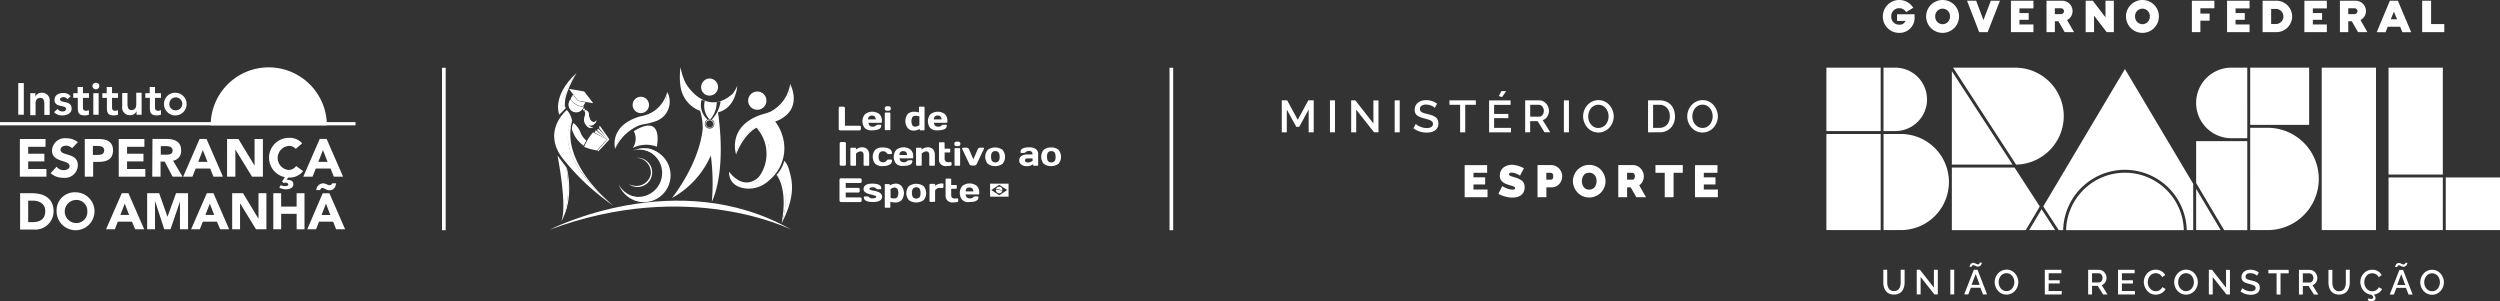 <?xml version="1.0" encoding="UTF-8"?>
<svg xmlns="http://www.w3.org/2000/svg" xmlns:xlink="http://www.w3.org/1999/xlink" width="336.249" height="40.497" viewBox="0 0 336.249 40.497">
  <rect x="0" y="0" width="336.249" height="40.497" fill="#333333" stroke="none"/>
  <defs>
    <clipPath id="clip-path">
      <rect id="Rectangle_2393" data-name="Rectangle 2393" width="336.249" height="40.497" fill="#fff"></rect>
    </clipPath>
  </defs>
  <g id="Group_5997" data-name="Group 5997" transform="translate(-49 -7.167)">
    <g id="Group_5344" data-name="Group 5344" transform="translate(49 7.167)" clip-path="url(#clip-path)">
      <path id="Path_2595" data-name="Path 2595" d="M962.288,136.5a2.247,2.247,0,0,1-.026.353,1.354,1.354,0,0,1-.092.32.959.959,0,0,1-.167.267.722.722,0,0,1-.259.179,1.006,1.006,0,0,1-.72,0,.728.728,0,0,1-.258-.176.939.939,0,0,1-.168-.265,1.35,1.35,0,0,1-.094-.323,2.181,2.181,0,0,1-.027-.357v-1.681h-.525V136.5a2.578,2.578,0,0,0,.047.5,1.79,1.79,0,0,0,.154.452,1.289,1.289,0,0,0,.269.368,1.185,1.185,0,0,0,.407.244,1.579,1.579,0,0,0,.553.091,1.541,1.541,0,0,0,.653-.13,1.121,1.121,0,0,0,.449-.361,1.643,1.643,0,0,0,.25-.525,2.381,2.381,0,0,0,.082-.642v-1.681h-.529Zm4.468.716-1.88-2.4h-.429v3.317h.522v-2.345l1.855,2.345h.458v-3.312h-.527Zm2.207.919h.522v-3.317h-.522Zm3.163-3.317-1.3,3.317h.557l.347-.9h1.28l.349.9h.552l-1.289-3.317Zm-.3,2.028.55-1.453.534,1.453Zm.02-2.469a.4.4,0,0,1,.027-.073.175.175,0,0,1,.071-.075.233.233,0,0,1,.123-.031.366.366,0,0,1,.174.05c.062.034.129.067.2.1a.547.547,0,0,0,.23.05.47.47,0,0,0,.214-.049.479.479,0,0,0,.154-.117.777.777,0,0,0,.1-.149.712.712,0,0,0,.055-.137.368.368,0,0,0,.015-.087h-.294a.2.2,0,0,1,0,.032.242.242,0,0,1-.019.056.251.251,0,0,1-.043.065.217.217,0,0,1-.075.053.263.263,0,0,1-.113.023.4.4,0,0,1-.189-.051c-.064-.034-.131-.068-.2-.1a.5.5,0,0,0-.221-.051.426.426,0,0,0-.2.047.435.435,0,0,0-.144.114.755.755,0,0,0-.091.146.69.69,0,0,0-.051.138.452.452,0,0,0-.013.094h.29a.205.205,0,0,1,.007-.045m5.821.949a1.515,1.515,0,0,0-.5-.384,1.46,1.46,0,0,0-.646-.146,1.488,1.488,0,0,0-.634.139,1.579,1.579,0,0,0-.509.37,1.743,1.743,0,0,0-.332.537,1.7,1.7,0,0,0-.122.635,1.758,1.758,0,0,0,.073.5,1.7,1.7,0,0,0,.213.46,1.773,1.773,0,0,0,.331.374,1.446,1.446,0,0,0,.441.254,1.522,1.522,0,0,0,.529.092,1.493,1.493,0,0,0,.634-.138,1.545,1.545,0,0,0,.506-.368,1.778,1.778,0,0,0,.33-.536,1.693,1.693,0,0,0,.006-1.249,1.878,1.878,0,0,0-.318-.541m-.173,1.591a1.346,1.346,0,0,1-.2.387.97.97,0,0,1-.778.382.95.95,0,0,1-.561-.173,1.1,1.1,0,0,1-.373-.447,1.385,1.385,0,0,1-.127-.588,1.362,1.362,0,0,1,.073-.44,1.334,1.334,0,0,1,.205-.386.981.981,0,0,1,.336-.275.97.97,0,0,1,.446-.1.958.958,0,0,1,.433.1.975.975,0,0,1,.333.267,1.315,1.315,0,0,1,.21.385,1.36,1.36,0,0,1,.077.453,1.375,1.375,0,0,1-.072.44m4.689-.258h1.48v-.436h-1.48v-.942h1.711v-.463h-2.233v3.317h2.274v-.463H982.18Zm7.6-.152a1.09,1.09,0,0,0,.178-.61,1.049,1.049,0,0,0-.078-.392,1.22,1.22,0,0,0-.21-.347,1,1,0,0,0-.327-.246.941.941,0,0,0-.412-.093h-1.444v3.317h.522v-1.154h.771l.721,1.154h.589l-.78-1.261a.867.867,0,0,0,.47-.366m-.853.01h-.917v-1.236h.887a.481.481,0,0,1,.37.181.636.636,0,0,1,.16.435.693.693,0,0,1-.141.439.436.436,0,0,1-.358.181m3.1.141h1.481v-.436h-1.481v-.942h1.711v-.463h-2.233v3.317h2.274v-.463h-1.752Zm5.2.8a.961.961,0,0,1-.315.18,1.066,1.066,0,0,1-.334.054.953.953,0,0,1-.55-.17,1.133,1.133,0,0,1-.384-.448,1.349,1.349,0,0,1-.136-.6,1.461,1.461,0,0,1,.042-.347,1.27,1.27,0,0,1,.131-.326,1.167,1.167,0,0,1,.212-.271.925.925,0,0,1,.3-.186,1,1,0,0,1,.374-.07,1.075,1.075,0,0,1,.483.113.759.759,0,0,1,.219.164.914.914,0,0,1,.167.25l.411-.276a1.276,1.276,0,0,0-.5-.526,1.461,1.461,0,0,0-.766-.2,1.608,1.608,0,0,0-.554.095,1.442,1.442,0,0,0-.45.256,1.729,1.729,0,0,0-.327.373,1.64,1.64,0,0,0-.206.449,1.731,1.731,0,0,0-.069.48,1.708,1.708,0,0,0,.119.622,1.907,1.907,0,0,0,.323.549,1.543,1.543,0,0,0,.5.39,1.419,1.419,0,0,0,.638.148,1.7,1.7,0,0,0,.532-.087,1.509,1.509,0,0,0,.486-.267,1.06,1.06,0,0,0,.32-.417l-.436-.246a.847.847,0,0,1-.234.311m4.581-2.131a1.516,1.516,0,0,0-.5-.384,1.46,1.46,0,0,0-.646-.146,1.489,1.489,0,0,0-.634.139,1.582,1.582,0,0,0-.509.37,1.745,1.745,0,0,0-.332.537,1.7,1.7,0,0,0-.122.635,1.768,1.768,0,0,0,.073.5,1.7,1.7,0,0,0,.213.46,1.778,1.778,0,0,0,.331.374,1.446,1.446,0,0,0,.441.254,1.523,1.523,0,0,0,.529.092,1.493,1.493,0,0,0,.634-.138,1.548,1.548,0,0,0,.507-.368,1.783,1.783,0,0,0,.329-.536,1.695,1.695,0,0,0,.006-1.249,1.881,1.881,0,0,0-.318-.541m-.173,1.591a1.347,1.347,0,0,1-.2.387.97.97,0,0,1-.778.382.949.949,0,0,1-.561-.173,1.1,1.1,0,0,1-.373-.447,1.39,1.39,0,0,1-.127-.588,1.357,1.357,0,0,1,.073-.44,1.331,1.331,0,0,1,.205-.386.981.981,0,0,1,.337-.275.97.97,0,0,1,.446-.1.959.959,0,0,1,.433.1.975.975,0,0,1,.333.267,1.317,1.317,0,0,1,.21.385,1.361,1.361,0,0,1,.077.453,1.375,1.375,0,0,1-.072.44m4.394.3-1.88-2.4h-.429v3.317h.523v-2.345l1.854,2.345h.458v-3.312h-.527Zm4.349-.553a.862.862,0,0,0-.23-.175,1.789,1.789,0,0,0-.3-.13q-.155-.051-.374-.1l-.221-.056q-.085-.022-.182-.052a1.144,1.144,0,0,1-.153-.058.913.913,0,0,1-.113-.066.313.313,0,0,1-.086-.081.426.426,0,0,1,.1-.559.808.808,0,0,1,.485-.12,1.349,1.349,0,0,1,.531.11,1.049,1.049,0,0,1,.365.228l.237-.429a1.848,1.848,0,0,0-1.12-.374,1.647,1.647,0,0,0-.477.066,1.161,1.161,0,0,0-.38.192.869.869,0,0,0-.254.318.989.989,0,0,0-.093.432.845.845,0,0,0,.06.332.6.6,0,0,0,.191.243,1.283,1.283,0,0,0,.3.173,3.435,3.435,0,0,0,.434.139l.268.071q.1.027.219.069a1.032,1.032,0,0,1,.185.08.885.885,0,0,1,.127.092.3.3,0,0,1,.087.12.419.419,0,0,1,.025.148.354.354,0,0,1-.168.315.875.875,0,0,1-.478.109,1.694,1.694,0,0,1-.669-.138,1.443,1.443,0,0,1-.469-.286l-.239.449a2.117,2.117,0,0,0,.636.332,2.35,2.35,0,0,0,.733.115,2.092,2.092,0,0,0,.383-.033,1.333,1.333,0,0,0,.333-.107.962.962,0,0,0,.265-.184.784.784,0,0,0,.172-.269.977.977,0,0,0,.063-.358.916.916,0,0,0-.051-.317.733.733,0,0,0-.138-.236m1.343-1.381h1.106v2.854h.529v-2.854h1.1v-.463h-2.737Zm6.407,1.226a1.091,1.091,0,0,0,.178-.61,1.048,1.048,0,0,0-.078-.392,1.22,1.22,0,0,0-.21-.347,1,1,0,0,0-.327-.246.942.942,0,0,0-.412-.093h-1.444v3.317h.522v-1.154h.771l.721,1.154h.589l-.781-1.261a.865.865,0,0,0,.47-.366m-.853.01h-.917v-1.236h.888a.481.481,0,0,1,.37.181.635.635,0,0,1,.16.435.692.692,0,0,1-.141.439.436.436,0,0,1-.358.181m4.865-.018a2.255,2.255,0,0,1-.026.353,1.358,1.358,0,0,1-.093.32.954.954,0,0,1-.167.267.717.717,0,0,1-.259.179,1,1,0,0,1-.72,0,.728.728,0,0,1-.258-.176.941.941,0,0,1-.168-.265,1.356,1.356,0,0,1-.095-.323,2.223,2.223,0,0,1-.027-.357v-1.681h-.525V136.5a2.587,2.587,0,0,0,.047.5,1.788,1.788,0,0,0,.154.452,1.288,1.288,0,0,0,.269.368,1.184,1.184,0,0,0,.407.244,1.58,1.58,0,0,0,.553.091,1.542,1.542,0,0,0,.653-.13,1.122,1.122,0,0,0,.45-.361,1.631,1.631,0,0,0,.249-.525,2.359,2.359,0,0,0,.082-.642v-1.681h-.529Zm4.2.957a.964.964,0,0,1-.315.18,1.066,1.066,0,0,1-.334.054.953.953,0,0,1-.55-.17,1.135,1.135,0,0,1-.384-.448,1.351,1.351,0,0,1-.136-.6,1.448,1.448,0,0,1,.042-.347,1.27,1.27,0,0,1,.131-.326,1.166,1.166,0,0,1,.212-.271.929.929,0,0,1,.3-.186,1,1,0,0,1,.374-.07,1.1,1.1,0,0,1,.245.027,1.086,1.086,0,0,1,.238.085.764.764,0,0,1,.219.164.922.922,0,0,1,.167.25l.411-.276a1.278,1.278,0,0,0-.5-.526,1.459,1.459,0,0,0-.765-.2,1.61,1.61,0,0,0-.554.095,1.444,1.444,0,0,0-.449.256,1.744,1.744,0,0,0-.328.373,1.67,1.67,0,0,0-.207.449,1.739,1.739,0,0,0-.068.48,1.71,1.71,0,0,0,.109.6,1.888,1.888,0,0,0,.3.532,1.606,1.606,0,0,0,.466.394,1.421,1.421,0,0,0,.595.183q.251.164.251.347a.191.191,0,0,1-.075.163.335.335,0,0,1-.206.056.693.693,0,0,1-.331-.1l-.13.276a1.189,1.189,0,0,0,.55.135.55.55,0,0,0,.376-.119.4.4,0,0,0,.135-.319.582.582,0,0,0-.24-.449,1.694,1.694,0,0,0,.682-.252,1.1,1.1,0,0,0,.441-.505l-.436-.246a.849.849,0,0,1-.234.311m3-2.638-1.3,3.317h.557l.347-.9h1.28l.349.9h.552l-1.289-3.317Zm-.3,2.028.55-1.453.534,1.453Zm.02-2.469a.421.421,0,0,1,.027-.073.175.175,0,0,1,.071-.075.234.234,0,0,1,.123-.031.367.367,0,0,1,.175.05q.092.05.2.1a.547.547,0,0,0,.23.05.47.47,0,0,0,.214-.049.481.481,0,0,0,.154-.117.778.778,0,0,0,.1-.149.72.72,0,0,0,.055-.137.37.37,0,0,0,.015-.087h-.294a.163.163,0,0,1,0,.032.223.223,0,0,1-.019.056.246.246,0,0,1-.042.065.22.22,0,0,1-.075.053.264.264,0,0,1-.113.023.4.4,0,0,1-.189-.051c-.064-.034-.131-.068-.2-.1a.5.5,0,0,0-.221-.051.425.425,0,0,0-.2.047.435.435,0,0,0-.144.114.767.767,0,0,0-.091.146.7.7,0,0,0-.051.138.45.45,0,0,0-.014.094h.29a.207.207,0,0,1,.007-.045m6.139,1.49a1.87,1.87,0,0,0-.318-.541,1.512,1.512,0,0,0-.5-.384,1.46,1.46,0,0,0-.645-.146,1.487,1.487,0,0,0-.635.139,1.578,1.578,0,0,0-.508.37,1.746,1.746,0,0,0-.332.537,1.7,1.7,0,0,0-.122.635,1.755,1.755,0,0,0,.073.5,1.692,1.692,0,0,0,.213.46,1.77,1.77,0,0,0,.331.374,1.452,1.452,0,0,0,.442.254,1.525,1.525,0,0,0,.529.092,1.493,1.493,0,0,0,.634-.138,1.545,1.545,0,0,0,.506-.368,1.791,1.791,0,0,0,.33-.536,1.7,1.7,0,0,0,.005-1.249m-.492,1.05a1.338,1.338,0,0,1-.2.387.968.968,0,0,1-.333.277,1,1,0,0,1-1.006-.069,1.1,1.1,0,0,1-.373-.447,1.382,1.382,0,0,1-.127-.588,1.36,1.36,0,0,1,.073-.44,1.326,1.326,0,0,1,.205-.386.986.986,0,0,1,.782-.379.956.956,0,0,1,.432.1.972.972,0,0,1,.333.267,1.306,1.306,0,0,1,.21.385,1.367,1.367,0,0,1,.076.453,1.382,1.382,0,0,1-.072.44" transform="translate(-706.646 -98.536)" fill="#fff"></path>
      <path id="Path_2596" data-name="Path 2596" d="M961.612,2.82h1.137a.826.826,0,0,1-.832.5,1.044,1.044,0,0,1-1.081-1.093A1.058,1.058,0,0,1,961.9,1.1a1.03,1.03,0,0,1,.925.528l.969-.578A2.211,2.211,0,0,0,959.7,2.217a2.189,2.189,0,0,0,2.218,2.205,2.025,2.025,0,0,0,2.05-2.174V1.919h-2.354ZM967.748,0a2.211,2.211,0,1,0,2.2,2.211A2.2,2.2,0,0,0,967.748,0m0,3.255a1,1,0,0,1-1-1.043.992.992,0,1,1,1.981,0,1,1,0,0,1-.981,1.043m5.484-.553L972.251.1h-1.224l1.633,4.224H973.8L975.45.1h-1.224Zm3.7,1.621h3.025V3.292h-1.882V2.665h1.242V1.758h-1.242V1.13h1.882V.1h-3.025Zm8.285-2.851A1.39,1.39,0,0,0,983.759.1h-2.043V4.323h1.124V2.864h.478l.839,1.46h1.261L984.48,2.7a1.362,1.362,0,0,0,.739-1.224m-1.584.429h-.8V1.112h.8a.4.4,0,0,1,.435.4.405.405,0,0,1-.435.391m6.012.429L987.939.1h-.956V4.323h1.124V2.1l1.7,2.224h.963V.1h-1.124ZM994.628,0a2.211,2.211,0,1,0,2.2,2.211A2.2,2.2,0,0,0,994.628,0m0,3.255a1,1,0,0,1-1-1.043.992.992,0,1,1,1.981,0,1,1,0,0,1-.981,1.043m6.639,1.068h1.143V2.783h1.242V1.826h-1.242V1.112h1.882V.1h-3.025Zm4.732,0h3.025V3.292h-1.882V2.665h1.242V1.758h-1.242V1.13h1.882V.1H1006ZM1012.5.1h-1.721V4.323h1.721a2.134,2.134,0,0,0,2.255-2.112A2.134,2.134,0,0,0,1012.5.1m-.056,3.124h-.516V1.2h.516a1.019,1.019,0,1,1,0,2.025m3.95,1.1h3.025V3.292h-1.882V2.665h1.242V1.758h-1.242V1.13h1.882V.1H1016.4Zm8.285-2.851A1.39,1.39,0,0,0,1023.222.1h-2.044V4.323h1.124V2.864h.479l.839,1.46h1.261l-.938-1.628a1.362,1.362,0,0,0,.739-1.224M1023.1,1.9h-.8V1.112h.8a.4.4,0,0,1,.435.4.405.405,0,0,1-.435.391m4.795-1.8-1.764,4.224h1.186l.292-.727h1.671l.3.727h1.18L1028.973.1Zm.124,2.491.422-1.037.422,1.037Zm5.422.646V.1h-1.2V4.323h2.975V3.236Z" transform="translate(-706.46 0)" fill="#fff"></path>
      <path id="Path_2597" data-name="Path 2597" d="M980.657,50l3.765,6.33h3.112V44.363h-6.876Zm9.615-7.431h-2.344V56.327h2.344a6.88,6.88,0,0,0,0-13.761m-4.871,1.4h2.132V34.477H985.4a4.746,4.746,0,0,0,0,9.492m-37.6-9.023V47.517h8.168Zm58.735,13.91h7.3V34.477h-7.3ZM995.855,34.477h-7.927v7.694h7.927Zm18.373,21.85h7.3V49.25h-7.3Zm-7.692,0h7.3V49.25h-7.3Zm-8.989,0h7.3V34.477h-7.3Zm-16.89,0h3.305l-3.305-5.558Zm-36.2-17.585a4.27,4.27,0,0,0-4.265-4.265h-1.584v8.53H940.2a4.27,4.27,0,0,0,4.265-4.265m-13.54,4.265h7.3v-8.53h-7.3Zm0,13.319h7.3V43.4h-7.3ZM940.944,43.4h-2.331V56.327h2.331a6.462,6.462,0,1,0,0-12.925m18.926,10.113L958.2,56.327h3.5Zm.226-.379,2.074,3.191h.6a8.312,8.312,0,0,1,16.619,0h.873V50.105L971.08,34.666ZM962.852,41a6.528,6.528,0,0,0-6.52-6.52h-8.365l8.472,13.039A6.544,6.544,0,0,0,962.852,41m8.227,7.609a7.927,7.927,0,0,0-7.915,7.72H979a7.927,7.927,0,0,0-7.915-7.72m-14.855-.695H947.8v8.415h9.937l1.891-3.18Z" transform="translate(-685.276 -25.379)" fill="#fff"></path>
      <path id="Path_2598" data-name="Path 2598" d="M656.969,55.455V52.394L655.7,54.716h-.4l-1.271-2.323v3.061h-.677v-4.3h.727l1.421,2.627,1.421-2.627h.727v4.3Z" transform="translate(-480.954 -37.659)" fill="#fff"></path>
      <rect id="Rectangle_2386" data-name="Rectangle 2386" width="0.677" height="4.297" transform="translate(178.877 13.499)" fill="#fff"></rect>
      <path id="Path_2599" data-name="Path 2599" d="M689.391,52.417v3.038h-.677v-4.3h.555l2.435,3.106v-3.1h.683v4.291h-.594Z" transform="translate(-506.981 -37.659)" fill="#fff"></path>
      <rect id="Rectangle_2387" data-name="Rectangle 2387" width="0.677" height="4.297" transform="translate(187.583 13.499)" fill="#fff"></rect>
      <path id="Path_2600" data-name="Path 2600" d="M723.333,52.087a1.361,1.361,0,0,0-.473-.3,1.744,1.744,0,0,0-.688-.142,1.05,1.05,0,0,0-.628.155.515.515,0,0,0-.208.439.5.5,0,0,0,.084.285.407.407,0,0,0,.111.105,1.172,1.172,0,0,0,.146.085,1.5,1.5,0,0,0,.2.075q.125.04.235.068l.287.072q.284.068.485.134a2.349,2.349,0,0,1,.387.169,1.113,1.113,0,0,1,.3.227.947.947,0,0,1,.179.306,1.177,1.177,0,0,1,.066.411,1.267,1.267,0,0,1-.081.464,1.007,1.007,0,0,1-.223.349,1.225,1.225,0,0,1-.343.238,1.723,1.723,0,0,1-.431.139,2.721,2.721,0,0,1-.5.043,3.042,3.042,0,0,1-.949-.149,2.741,2.741,0,0,1-.825-.43l.31-.582a1.877,1.877,0,0,0,.607.371,2.2,2.2,0,0,0,.867.179,1.133,1.133,0,0,0,.619-.142.458.458,0,0,0,.217-.408.538.538,0,0,0-.033-.192.385.385,0,0,0-.112-.155,1.146,1.146,0,0,0-.164-.12,1.335,1.335,0,0,0-.239-.1q-.155-.053-.284-.089l-.347-.092a4.394,4.394,0,0,1-.561-.18,1.653,1.653,0,0,1-.392-.225.788.788,0,0,1-.247-.315,1.1,1.1,0,0,1-.077-.43,1.278,1.278,0,0,1,.12-.56,1.132,1.132,0,0,1,.33-.412,1.508,1.508,0,0,1,.494-.248,2.123,2.123,0,0,1,.618-.086,2.394,2.394,0,0,1,1.451.485Z" transform="translate(-530.353 -37.577)" fill="#fff"></path>
      <path id="Path_2601" data-name="Path 2601" d="M742.359,51.758h-1.427v3.7h-.686v-3.7h-1.433v-.6h3.546Z" transform="translate(-543.86 -37.659)" fill="#fff"></path>
      <path id="Path_2602" data-name="Path 2602" d="M761.957,51.394v.6h-2.946V47.7H761.9v.6h-2.216v1.22h1.918v.564h-1.918v1.312Zm-1.2-4.14-.438-.133.346-.665h.636Z" transform="translate(-558.728 -34.198)" fill="#fff"></path>
      <path id="Path_2603" data-name="Path 2603" d="M777.394,55.456v-4.3h1.871a1.219,1.219,0,0,1,.533.121,1.3,1.3,0,0,1,.424.319,1.58,1.58,0,0,1,.272.449,1.358,1.358,0,0,1,.1.508,1.416,1.416,0,0,1-.23.791,1.122,1.122,0,0,1-.609.474l1.01,1.634H780l-.934-1.5h-1v1.5Zm.677-2.1h1.188a.565.565,0,0,0,.464-.235.9.9,0,0,0,.183-.569.823.823,0,0,0-.207-.563.623.623,0,0,0-.479-.235h-1.149Z" transform="translate(-572.26 -37.66)" fill="#fff"></path>
      <rect id="Rectangle_2388" data-name="Rectangle 2388" width="0.677" height="4.297" transform="translate(210.342 13.499)" fill="#fff"></rect>
      <path id="Path_2604" data-name="Path 2604" d="M806.926,53.225a2.2,2.2,0,0,1,.159-.823,2.266,2.266,0,0,1,.43-.7,2.053,2.053,0,0,1,.659-.479,1.926,1.926,0,0,1,.822-.18,1.89,1.89,0,0,1,.836.189,1.964,1.964,0,0,1,.652.5,2.423,2.423,0,0,1,.412.7,2.2,2.2,0,0,1-.007,1.618,2.3,2.3,0,0,1-.427.694,2,2,0,0,1-.656.477,1.933,1.933,0,0,1-.821.179,1.962,1.962,0,0,1-.685-.12,1.868,1.868,0,0,1-.572-.329,2.283,2.283,0,0,1-.428-.485,2.2,2.2,0,0,1-.276-.6,2.291,2.291,0,0,1-.095-.649m2.063,1.566a1.238,1.238,0,0,0,.576-.136A1.252,1.252,0,0,0,810,54.3a1.734,1.734,0,0,0,.261-.5,1.79,1.79,0,0,0-.006-1.157,1.7,1.7,0,0,0-.272-.5,1.258,1.258,0,0,0-.431-.346,1.24,1.24,0,0,0-.56-.129,1.277,1.277,0,0,0-1.014.491,1.7,1.7,0,0,0-.266.5,1.756,1.756,0,0,0-.094.57,1.794,1.794,0,0,0,.164.762,1.429,1.429,0,0,0,.483.579,1.23,1.23,0,0,0,.727.225" transform="translate(-594 -37.577)" fill="#fff"></path>
      <path id="Path_2605" data-name="Path 2605" d="M840.032,55.455v-4.3h1.525a2.362,2.362,0,0,1,.909.167,1.748,1.748,0,0,1,.66.461,2.042,2.042,0,0,1,.392.68,2.52,2.52,0,0,1,.134.835,2.152,2.152,0,0,1-.572,1.565,2.025,2.025,0,0,1-1.523.589Zm1.525-3.7h-.848v3.1h.848a1.384,1.384,0,0,0,.764-.206,1.271,1.271,0,0,0,.48-.554,1.891,1.891,0,0,0,.159-.795,1.632,1.632,0,0,0-.374-1.116,1.3,1.3,0,0,0-1.03-.427" transform="translate(-618.37 -37.659)" fill="#fff"></path>
      <path id="Path_2606" data-name="Path 2606" d="M860.006,53.225a2.207,2.207,0,0,1,.158-.823,2.265,2.265,0,0,1,.43-.7,2.051,2.051,0,0,1,.659-.479,1.922,1.922,0,0,1,.821-.18,1.891,1.891,0,0,1,.836.189,1.963,1.963,0,0,1,.651.5,2.413,2.413,0,0,1,.412.7,2.2,2.2,0,0,1-.007,1.618,2.3,2.3,0,0,1-.427.694,2,2,0,0,1-.656.477,1.934,1.934,0,0,1-.821.179,1.964,1.964,0,0,1-.686-.12,1.87,1.87,0,0,1-.572-.329,2.291,2.291,0,0,1-.429-.485,2.2,2.2,0,0,1-.276-.6,2.282,2.282,0,0,1-.094-.649m2.062,1.566a1.238,1.238,0,0,0,.576-.136,1.252,1.252,0,0,0,.431-.359,1.738,1.738,0,0,0,.261-.5,1.795,1.795,0,0,0-.006-1.157,1.7,1.7,0,0,0-.272-.5,1.259,1.259,0,0,0-.431-.346,1.24,1.24,0,0,0-.56-.129,1.277,1.277,0,0,0-1.013.491,1.725,1.725,0,0,0-.266.5,1.756,1.756,0,0,0-.094.57,1.8,1.8,0,0,0,.164.762,1.433,1.433,0,0,0,.483.579,1.23,1.23,0,0,0,.727.225" transform="translate(-633.073 -37.577)" fill="#fff"></path>
      <path id="Path_2607" data-name="Path 2607" d="M749.636,87.436V88.47h-3.077V84.152h3.023v1.034h-1.838v.609h1.571v.959h-1.571v.683Z" transform="translate(-549.562 -61.946)" fill="#fff"></path>
      <path id="Path_2608" data-name="Path 2608" d="M766.7,85.463l-.072-.042q-.044-.027-.181-.095t-.267-.12a2.408,2.408,0,0,0-.3-.1,1.349,1.349,0,0,0-.32-.043q-.347,0-.347.214a.218.218,0,0,0,.016.086.183.183,0,0,0,.058.071.725.725,0,0,0,.082.056.747.747,0,0,0,.123.054q.083.03.142.048l.181.055.2.061q.261.081.444.158a2.313,2.313,0,0,1,.355.189,1.106,1.106,0,0,1,.276.245,1.037,1.037,0,0,1,.165.322,1.384,1.384,0,0,1,.061.426,1.454,1.454,0,0,1-.1.54,1.117,1.117,0,0,1-.251.394,1.329,1.329,0,0,1-.373.254,1.83,1.83,0,0,1-.444.142,2.664,2.664,0,0,1-.48.042,3.744,3.744,0,0,1-.977-.138,3.656,3.656,0,0,1-.9-.367l.511-1.04c.02.014.047.031.082.052s.106.059.214.113.214.1.319.144a2.828,2.828,0,0,0,.373.114,1.713,1.713,0,0,0,.4.052q.345,0,.345-.19a.2.2,0,0,0-.045-.126.394.394,0,0,0-.148-.1,1.979,1.979,0,0,0-.2-.077c-.064-.021-.155-.049-.273-.083s-.215-.065-.293-.091a2.029,2.029,0,0,1-.839-.47,1.042,1.042,0,0,1-.257-.741,1.466,1.466,0,0,1,.132-.63,1.262,1.262,0,0,1,.356-.46,1.644,1.644,0,0,1,.513-.273,1.94,1.94,0,0,1,.612-.1,3.711,3.711,0,0,1,1.619.466Z" transform="translate(-562.251 -61.847)" fill="#fff"></path>
      <path id="Path_2609" data-name="Path 2609" d="M783.7,88.471V84.152h1.862a1.341,1.341,0,0,1,.582.131,1.427,1.427,0,0,1,.464.341,1.675,1.675,0,0,1,.3.48,1.432,1.432,0,0,1,.11.545,1.539,1.539,0,0,1-.1.558,1.57,1.57,0,0,1-.287.478,1.383,1.383,0,0,1-1.032.46h-.707v1.325Zm1.185-2.361h.627a.263.263,0,0,0,.212-.11.563.563,0,0,0,.088-.35.518.518,0,0,0-.1-.353.3.3,0,0,0-.23-.11h-.6Z" transform="translate(-576.904 -61.947)" fill="#fff"></path>
      <path id="Path_2610" data-name="Path 2610" d="M801.74,86.239a2.105,2.105,0,0,1,.166-.821,2.258,2.258,0,0,1,.454-.7,2.145,2.145,0,0,1,.7-.48,2.2,2.2,0,0,1,.884-.18,2.13,2.13,0,0,1,.891.189,2.056,2.056,0,0,1,.693.5,2.384,2.384,0,0,1,.437.705,2.144,2.144,0,0,1,.159.808,2.1,2.1,0,0,1-.165.817,2.276,2.276,0,0,1-.451.7,2.132,2.132,0,0,1-.7.483,2.19,2.19,0,0,1-.885.181,2.134,2.134,0,0,1-.889-.187,2.068,2.068,0,0,1-.694-.5,2.357,2.357,0,0,1-.44-.706,2.148,2.148,0,0,1-.16-.812m2.195,1.149a.951.951,0,0,0,.441-.1.829.829,0,0,0,.31-.266,1.273,1.273,0,0,0,.175-.365,1.464,1.464,0,0,0,.059-.419,1.407,1.407,0,0,0-.106-.553.947.947,0,0,0-.336-.411.933.933,0,0,0-.551-.162.955.955,0,0,0-.439.1.836.836,0,0,0-.309.261,1.238,1.238,0,0,0-.175.362,1.439,1.439,0,0,0-.059.416,1.456,1.456,0,0,0,.061.423,1.193,1.193,0,0,0,.18.362.838.838,0,0,0,.312.257.977.977,0,0,0,.437.1" transform="translate(-590.182 -61.88)" fill="#fff"></path>
      <path id="Path_2611" data-name="Path 2611" d="M824.853,88.471V84.152h1.984a1.342,1.342,0,0,1,.582.131,1.427,1.427,0,0,1,.463.341,1.662,1.662,0,0,1,.3.48,1.43,1.43,0,0,1,.11.545,1.534,1.534,0,0,1-.165.7,1.422,1.422,0,0,1-.456.532l.912,1.589h-1.3l-.76-1.325h-.481v1.325Zm1.185-2.361h.748a.259.259,0,0,0,.208-.126.553.553,0,0,0,.092-.334.515.515,0,0,0-.1-.336.293.293,0,0,0-.226-.127h-.719Z" transform="translate(-607.196 -61.947)" fill="#fff"></path>
      <path id="Path_2612" data-name="Path 2612" d="M847.487,85.186h-1.239V88.47H845.06V85.186h-1.247V84.152h3.674Z" transform="translate(-621.153 -61.947)" fill="#fff"></path>
      <path id="Path_2613" data-name="Path 2613" d="M867.032,87.436V88.47h-3.077V84.152h3.023v1.034H865.14v.609h1.571v.959H865.14v.683Z" transform="translate(-635.98 -61.946)" fill="#fff"></path>
      <rect id="Rectangle_2389" data-name="Rectangle 2389" width="0.493" height="21.85" transform="translate(157.3 9.114)" fill="#fff"></rect>
      <rect id="Rectangle_2390" data-name="Rectangle 2390" width="0.493" height="21.85" transform="translate(59.452 9.114)" fill="#fff"></rect>
      <path id="Path_2614" data-name="Path 2614" d="M427.505,57.353v-2.77a.371.371,0,0,1,.052-.157c.052-.052.078-.052.157-.052h.418a.371.371,0,0,1,.157.052.191.191,0,0,1,.053.157v2.352h1.934a.371.371,0,0,1,.157.052c.052.052.052.078.052.157v.209a.371.371,0,0,1-.052.157c-.052.052-.078.052-.157.052h-2.561a.371.371,0,0,1-.157-.052c-.052-.026-.052-.1-.052-.157" transform="translate(-314.698 -40.026)" fill="#fff"></path>
      <path id="Path_2615" data-name="Path 2615" d="M439.929,59.171a1.473,1.473,0,0,1,0-1.882,1.595,1.595,0,0,1,1.934-.026,1.165,1.165,0,0,1,.34.915v.131c0,.052,0,.078-.026.1s-.052.026-.1.026H440.4a.685.685,0,0,0,.157.392.615.615,0,0,0,.418.131.568.568,0,0,0,.418-.131.362.362,0,0,1,.261-.131h.34c.052,0,.078,0,.1.026s.026.052.026.1c0,.418-.418.627-1.228.627a1.233,1.233,0,0,1-.967-.288m.418-1.176h1.045c-.026-.34-.183-.523-.523-.523a.493.493,0,0,0-.523.523" transform="translate(-323.593 -41.922)" fill="#fff"></path>
      <path id="Path_2616" data-name="Path 2616" d="M450.979,54.515v-.078a.268.268,0,0,1,.261-.262h.288a.268.268,0,0,1,.261.262v.078a.268.268,0,0,1-.261.261h-.288a.268.268,0,0,1-.261-.261m0,2.744V55.142c0-.052,0-.078.026-.1s.052-.026.1-.026h.5c.052,0,.078,0,.1.026s.026.052.026.1v2.117c0,.052,0,.078-.026.1s-.052.026-.1.026h-.5c-.052,0-.078,0-.1-.026s-.026-.052-.026-.1" transform="translate(-331.978 -39.88)" fill="#fff"></path>
      <path id="Path_2617" data-name="Path 2617" d="M462.576,57.588a.994.994,0,0,1-.784-.34,1.568,1.568,0,0,1,0-1.882,1.166,1.166,0,0,1,.862-.313,2.235,2.235,0,0,1,.654.1V54.5c0-.052,0-.078.026-.1s.052-.026.1-.026h.5c.052,0,.078,0,.1.026s.026.053.026.1v2.927a.157.157,0,0,1-.026.1c-.026.026-.052.026-.1.026h-.418c-.052,0-.078,0-.1-.026s-.026-.052-.026-.1v-.078a1.351,1.351,0,0,1-.81.235m-.157-1.8a1.219,1.219,0,0,0,0,1.1.457.457,0,0,0,.366.183,1.292,1.292,0,0,0,.575-.209V55.68a1.759,1.759,0,0,0-.47-.078c-.235,0-.392.052-.471.183" transform="translate(-339.706 -40.025)" fill="#fff"></path>
      <path id="Path_2618" data-name="Path 2618" d="M473.308,59.171a1.473,1.473,0,0,1,0-1.882,1.595,1.595,0,0,1,1.934-.026,1.165,1.165,0,0,1,.34.915v.131c0,.052,0,.078-.026.1s-.052.026-.1.026h-1.673a.686.686,0,0,0,.157.392.614.614,0,0,0,.418.131.568.568,0,0,0,.418-.131.362.362,0,0,1,.261-.131h.34c.052,0,.078,0,.1.026s.026.052.026.1c0,.418-.418.627-1.228.627a1.267,1.267,0,0,1-.967-.288m.444-1.176H474.8c-.026-.34-.183-.523-.523-.523s-.5.183-.523.523" transform="translate(-348.164 -41.922)" fill="#fff"></path>
      <path id="Path_2619" data-name="Path 2619" d="M427.9,93.9v-2.77a.371.371,0,0,1,.052-.157c.026-.052.078-.052.157-.052h2.561a.371.371,0,0,1,.157.052c.052.052.052.078.052.157v.209a.372.372,0,0,1-.052.157c-.052.052-.078.052-.157.052h-1.934V92.2h1.673a.371.371,0,0,1,.157.052c.052.052.052.078.052.157v.209a.371.371,0,0,1-.052.157c-.052.052-.078.052-.157.052h-1.673v.653h1.934a.371.371,0,0,1,.157.052c.052.052.052.078.052.157V93.9a.371.371,0,0,1-.052.157c-.052.052-.078.052-.157.052h-2.535a.372.372,0,0,1-.157-.052.226.226,0,0,1-.078-.157" transform="translate(-314.989 -66.931)" fill="#fff"></path>
      <path id="Path_2620" data-name="Path 2620" d="M440.183,94.329c0-.47.392-.732,1.15-.732.81,0,1.228.209,1.228.627a.157.157,0,0,1-.026.1c-.026.026-.052.026-.1.026h-.34a.321.321,0,0,1-.261-.131.568.568,0,0,0-.418-.131c-.287,0-.444.078-.444.209,0,.078.053.131.183.157a1.624,1.624,0,0,0,.418.1,3.48,3.48,0,0,1,.5.131,1.089,1.089,0,0,1,.418.235.617.617,0,0,1,.183.418c0,.47-.418.732-1.229.732s-1.228-.209-1.228-.627c0-.052,0-.078.026-.1s.052-.026.1-.026h.34a.322.322,0,0,1,.261.131.569.569,0,0,0,.418.131c.34,0,.523-.078.523-.209,0-.078-.052-.131-.183-.157a4.067,4.067,0,0,0-.418-.131,3.483,3.483,0,0,1-.5-.131,1.093,1.093,0,0,1-.418-.235.44.44,0,0,1-.183-.392" transform="translate(-324.03 -68.899)" fill="#fff"></path>
      <path id="Path_2621" data-name="Path 2621" d="M450.979,96.707V93.78c0-.052,0-.078.026-.1s.052-.026.1-.026h.418a.157.157,0,0,1,.1.026c.026.026.026.052.026.1v.078a1.426,1.426,0,0,1,.81-.261.994.994,0,0,1,.784.34,1.569,1.569,0,0,1,0,1.882,1.166,1.166,0,0,1-.863.313,2.234,2.234,0,0,1-.653-.1v.679c0,.052,0,.078-.026.1s-.052.026-.1.026h-.5a.157.157,0,0,1-.1-.026c0-.026-.026-.078-.026-.1m.784-1.2a1.754,1.754,0,0,0,.47.078.508.508,0,0,0,.444-.183,1.219,1.219,0,0,0,0-1.1.458.458,0,0,0-.366-.183,1.114,1.114,0,0,0-.549.209Z" transform="translate(-331.978 -68.899)" fill="#fff"></path>
      <path id="Path_2622" data-name="Path 2622" d="M462.313,95.891a1.473,1.473,0,0,1,0-1.882,1.73,1.73,0,0,1,1.986,0,1.474,1.474,0,0,1,0,1.882,1.73,1.73,0,0,1-1.986,0m.549-1.542a.9.9,0,0,0-.131.575,1.1,1.1,0,0,0,.131.575.631.631,0,0,0,.889,0,.9.9,0,0,0,.131-.575,1.1,1.1,0,0,0-.131-.575.507.507,0,0,0-.444-.183.585.585,0,0,0-.444.183" transform="translate(-340.071 -68.972)" fill="#fff"></path>
      <path id="Path_2623" data-name="Path 2623" d="M475.433,94.125l-.34-.026a.722.722,0,0,0-.575.34V95.85c0,.052,0,.078-.026.1s-.052.026-.1.026h-.5c-.052,0-.078,0-.1-.026s-.026-.052-.026-.1V93.681c0-.052,0-.078.026-.1s.052-.026.1-.026h.5c.052,0,.078,0,.1.026s.026.052.026.1v.131a1.834,1.834,0,0,1,.444-.235,1.527,1.527,0,0,1,.549-.078c.052,0,.078,0,.1.026s.026.052.026.1v.34c0,.052,0,.078-.026.1s-.052.026-.1.026Z" transform="translate(-348.747 -68.826)" fill="#fff"></path>
      <path id="Path_2624" data-name="Path 2624" d="M483.157,93.713l.314-.026h.078c.052,0,.078,0,.1.026s.026.052.026.1v.235a.1.1,0,0,1-.026.078.136.136,0,0,1-.1.052,3.414,3.414,0,0,1-.6.052.877.877,0,0,1-.967-.993V91.152c0-.052,0-.078.026-.1s.052-.026.1-.026h.5a.157.157,0,0,1,.1.026c.026.026.026.052.026.1v.732h.627a.158.158,0,0,1,.1.026c.026.026.026.052.026.1v.261c0,.052,0,.079-.026.1s-.052.026-.1.026h-.627v.836a.444.444,0,0,0,.1.34.544.544,0,0,0,.314.131" transform="translate(-354.799 -67.003)" fill="#fff"></path>
      <path id="Path_2625" data-name="Path 2625" d="M489.552,95.72a1.473,1.473,0,0,1,0-1.882,1.595,1.595,0,0,1,1.934-.026,1.165,1.165,0,0,1,.34.915v.131c0,.052,0,.078-.026.1s-.052.026-.1.026H490a.684.684,0,0,0,.157.392.613.613,0,0,0,.418.131.567.567,0,0,0,.418-.131.363.363,0,0,1,.261-.131h.34c.052,0,.078,0,.1.026s.026.052.026.1c0,.418-.418.628-1.228.628a1.064,1.064,0,0,1-.941-.288M490,94.57h1.045c-.026-.34-.183-.523-.523-.523-.34-.026-.5.157-.523.523" transform="translate(-360.122 -68.826)" fill="#fff"></path>
      <path id="Path_2626" data-name="Path 2626" d="M428,75.407v-2.8a.371.371,0,0,1,.052-.157c.052-.052.078-.052.157-.052h.418a.371.371,0,0,1,.157.052c.052.052.052.078.052.157v2.77a.372.372,0,0,1-.052.157.192.192,0,0,1-.157.052h-.418a.371.371,0,0,1-.157-.052c-.052-.026-.052-.078-.052-.131" transform="translate(-315.062 -53.296)" fill="#fff"></path>
      <path id="Path_2627" data-name="Path 2627" d="M433.448,77.427V75.258c0-.052,0-.078.026-.1s.052-.026.1-.026h.5a.157.157,0,0,1,.1.026c.026.026.026.052.026.1v.131a1.268,1.268,0,0,1,.81-.313.946.946,0,0,1,.706.261,1.083,1.083,0,0,1,.262.81v1.281a.157.157,0,0,1-.026.1c-.026.026-.053.026-.1.026h-.5a.157.157,0,0,1-.1-.026c-.026-.026-.026-.052-.026-.1V76.147c0-.366-.131-.523-.418-.523a.9.9,0,0,0-.6.313v1.49a.157.157,0,0,1-.026.1c-.026.026-.052.026-.1.026h-.5a.157.157,0,0,1-.1-.026c0-.026-.026-.052-.026-.1" transform="translate(-319.073 -55.265)" fill="#fff"></path>
      <path id="Path_2628" data-name="Path 2628" d="M446.145,77.682a1.388,1.388,0,0,1-.967-.314,1.473,1.473,0,0,1,0-1.882,1.39,1.39,0,0,1,.967-.314,2.132,2.132,0,0,1,.941.183.649.649,0,0,1,.34.575c0,.052,0,.078-.026.1s-.052.026-.1.026h-.34a.318.318,0,0,1-.261-.157.51.51,0,0,0-.47-.209.528.528,0,0,0-.47.183,1.218,1.218,0,0,0,0,1.1.606.606,0,0,0,.47.183.51.51,0,0,0,.47-.209.318.318,0,0,1,.261-.157h.34c.052,0,.078,0,.1.026s.026.053.026.1a.6.6,0,0,1-.34.575,1.882,1.882,0,0,1-.941.183" transform="translate(-327.457 -55.337)" fill="#fff"></path>
      <path id="Path_2629" data-name="Path 2629" d="M455.876,77.3a1.473,1.473,0,0,1,0-1.882,1.595,1.595,0,0,1,1.934-.026,1.165,1.165,0,0,1,.34.915v.131c0,.052,0,.078-.026.1s-.052.026-.1.026h-1.7a.686.686,0,0,0,.157.392.614.614,0,0,0,.418.131.568.568,0,0,0,.418-.131.362.362,0,0,1,.261-.131h.34c.052,0,.078,0,.1.026s.026.052.026.1c0,.418-.418.627-1.228.627a1.2,1.2,0,0,1-.941-.288m.418-1.176h1.045c-.026-.34-.183-.523-.523-.523-.314,0-.5.157-.523.523" transform="translate(-335.332 -55.265)" fill="#fff"></path>
      <path id="Path_2630" data-name="Path 2630" d="M466.926,77.427V75.258c0-.052,0-.078.026-.1s.052-.026.1-.026h.5a.157.157,0,0,1,.1.026c.026.026.026.052.026.1v.131a1.268,1.268,0,0,1,.81-.313.946.946,0,0,1,.706.261,1.083,1.083,0,0,1,.262.81v1.281a.157.157,0,0,1-.026.1c-.026.026-.052.026-.1.026h-.5a.157.157,0,0,1-.1-.026c-.026-.026-.026-.052-.026-.1V76.147c0-.366-.131-.523-.418-.523a.9.9,0,0,0-.6.313v1.49a.157.157,0,0,1-.026.1c-.026.026-.052.026-.1.026h-.5a.157.157,0,0,1-.1-.026c-.026-.026-.026-.052-.026-.1" transform="translate(-343.717 -55.265)" fill="#fff"></path>
      <path id="Path_2631" data-name="Path 2631" d="M479.789,75.192l.314-.026h.078c.052,0,.078,0,.1.026s.026.052.026.1v.235a.1.1,0,0,1-.026.078.136.136,0,0,1-.1.052,3.413,3.413,0,0,1-.6.052.877.877,0,0,1-.967-.993V72.631c0-.052,0-.078.026-.1s.052-.026.1-.026h.5a.157.157,0,0,1,.1.026c.026.026.026.052.026.1v.732H480a.158.158,0,0,1,.1.026c.026.026.026.052.026.1v.261c0,.052,0,.079-.026.1s-.052.026-.1.026h-.627v.81a.444.444,0,0,0,.1.34.453.453,0,0,0,.314.157" transform="translate(-352.32 -53.369)" fill="#fff"></path>
      <path id="Path_2632" data-name="Path 2632" d="M486.438,72.542v-.078a.268.268,0,0,1,.261-.261h.288a.268.268,0,0,1,.261.261v.078a.268.268,0,0,1-.261.261H486.7a.237.237,0,0,1-.183-.078.2.2,0,0,1-.078-.183m.026,2.77V73.2c0-.052,0-.078.026-.1s.052-.026.1-.026h.5c.052,0,.078,0,.1.026s.026.052.026.1v2.117c0,.052,0,.078-.026.1s-.052.026-.1.026h-.5c-.052,0-.078,0-.1-.026s-.026-.052-.026-.1" transform="translate(-358.08 -53.15)" fill="#fff"></path>
      <path id="Path_2633" data-name="Path 2633" d="M490.583,75.273H491a.484.484,0,0,1,.183.052.315.315,0,0,1,.131.131l.6,1.385.6-1.385a.214.214,0,0,1,.131-.131.377.377,0,0,1,.183-.052h.418a.136.136,0,0,1,.1.052v.052a.1.1,0,0,1-.026.078l-.967,2.039a.315.315,0,0,1-.131.131.377.377,0,0,1-.183.052h-.34a.484.484,0,0,1-.183-.052.317.317,0,0,1-.131-.131l-.967-2.039a.1.1,0,0,1-.026-.078c.078-.052.1-.1.183-.1" transform="translate(-360.997 -55.41)" fill="#fff"></path>
      <path id="Path_2634" data-name="Path 2634" d="M502.526,77.369a1.473,1.473,0,0,1,0-1.882,1.73,1.73,0,0,1,1.986,0,1.473,1.473,0,0,1,0,1.882,1.73,1.73,0,0,1-1.986,0m.575-1.516a.9.9,0,0,0-.131.575A1.1,1.1,0,0,0,503.1,77a.631.631,0,0,0,.889,0,.9.9,0,0,0,.131-.575,1.1,1.1,0,0,0-.131-.575.508.508,0,0,0-.444-.183.478.478,0,0,0-.444.183" transform="translate(-369.672 -55.338)" fill="#fff"></path>
      <path id="Path_2635" data-name="Path 2635" d="M519.808,77.4a.633.633,0,0,1-.287-.575.7.7,0,0,1,.287-.575,1.364,1.364,0,0,1,.758-.209h.732a.473.473,0,0,0-.1-.366.714.714,0,0,0-.784.026.363.363,0,0,1-.261.131h-.34c-.052,0-.078,0-.1-.026s-.026-.052-.026-.1c0-.418.392-.627,1.2-.627a1.463,1.463,0,0,1,.863.235.784.784,0,0,1,.313.732v1.385c0,.053,0,.079-.026.1s-.052.026-.1.026h-.418c-.052,0-.078,0-.1-.026s-.026-.052-.026-.1v-.078a1.425,1.425,0,0,1-.81.261,1.136,1.136,0,0,1-.758-.209m.549-.758a.258.258,0,0,0,.026.392.39.39,0,0,0,.262.078,1.208,1.208,0,0,0,.653-.209v-.34h-.68a.441.441,0,0,0-.261.078" transform="translate(-382.433 -55.265)" fill="#fff"></path>
      <path id="Path_2636" data-name="Path 2636" d="M531.052,77.369a1.472,1.472,0,0,1,0-1.882,1.46,1.46,0,0,1,.993-.313,1.416,1.416,0,0,1,.993.313,1.474,1.474,0,0,1,0,1.882,1.73,1.73,0,0,1-1.987,0m.575-1.516a.9.9,0,0,0-.131.575,1.1,1.1,0,0,0,.131.575.631.631,0,0,0,.889,0,.9.9,0,0,0,.131-.575,1.1,1.1,0,0,0-.131-.575.508.508,0,0,0-.444-.183.478.478,0,0,0-.444.183" transform="translate(-390.671 -55.338)" fill="#fff"></path>
      <path id="Path_2637" data-name="Path 2637" d="M280.221,106.183s17.067-8.782,32.487,0c0,0-13.8-7-32.487,0" transform="translate(-206.278 -75.291)" fill="#fff"></path>
      <path id="Path_2638" data-name="Path 2638" d="M385.509,65.071a5.209,5.209,0,0,1,.235,6.769s1.908-.941,1.464-3.764a3.242,3.242,0,0,0-1.7-3.006" transform="translate(-283.783 -47.9)" fill="#fff"></path>
      <path id="Path_2639" data-name="Path 2639" d="M375.208,68.022s.993-2.953,3.215-3.842a4.654,4.654,0,0,0-3.215,3.842" transform="translate(-276.201 -47.245)" fill="#fff"></path>
      <path id="Path_2640" data-name="Path 2640" d="M382.577,46.648a1.228,1.228,0,1,1-1.228,1.228,1.228,1.228,0,0,1,1.228-1.228" transform="translate(-280.721 -34.339)" fill="#fff"></path>
      <path id="Path_2641" data-name="Path 2641" d="M375.049,61.342a3.75,3.75,0,0,1,1.934,3.581,4.031,4.031,0,0,1-1.045,2.9c-.915,1.045-2.535,1.856-4.312-.392,0,0-.235,1.934,2.222,2.248a4,4,0,0,0,3.189-1.124,5.559,5.559,0,0,0,1.777-5.907,5.881,5.881,0,0,0-1.385-2.431Z" transform="translate(-273.559 -44.328)" fill="#fff"></path>
      <path id="Path_2642" data-name="Path 2642" d="M374.754,52.273s-1.124-3.267,2.535-5.018a6.9,6.9,0,0,1,1.228-.444c.967-.261,3.685-1.281,3.5-4.025,0,0,1.8,3.241-1.516,4.861a6.8,6.8,0,0,1-1.228.418c-.836.157-2.927.758-3.711,2.274a5,5,0,0,0-.81,1.934" transform="translate(-275.747 -31.496)" fill="#fff"></path>
      <path id="Path_2643" data-name="Path 2643" d="M392.838,46.5a5.005,5.005,0,0,0,2.614-3.711,3.486,3.486,0,0,1-2.614,3.711" transform="translate(-289.179 -31.495)" fill="#fff"></path>
      <path id="Path_2644" data-name="Path 2644" d="M395.81,89.14s1.594,1.751.679,6.508c.026,0,1.647-4.7-.679-6.508" transform="translate(-291.366 -65.618)" fill="#fff"></path>
      <path id="Path_2645" data-name="Path 2645" d="M397.483,83.111a2.95,2.95,0,0,0-.627-1.2,4.577,4.577,0,0,1-1.045,1.908c2.248,2.117.679,6.508.679,6.508,1.908-3.685,1.464-5.671.993-7.214" transform="translate(-291.366 -60.295)" fill="#fff"></path>
      <path id="Path_2646" data-name="Path 2646" d="M299.931,57.741s.209,1.751,1.072,1.019c0,0-.262.627-.81.026a.9.9,0,0,1-.209-.627Z" transform="translate(-220.787 -42.505)" fill="#fff"></path>
      <path id="Path_2647" data-name="Path 2647" d="M286.065,92.569s1.516-2.666.679-7.292l.1.183s1.045,4-.784,7.109" transform="translate(-210.58 -62.775)" fill="#fff"></path>
      <path id="Path_2648" data-name="Path 2648" d="M299.666,63.419a.611.611,0,0,0,.6.34.551.551,0,0,1-.732-.392v-.078l.078.052Z" transform="translate(-220.496 -46.588)" fill="#fff"></path>
      <path id="Path_2649" data-name="Path 2649" d="M284.886,57.521a2.969,2.969,0,0,0-.706-1.464s-3.711,3.006-.183,6.978a31.31,31.31,0,0,0,6.534,5.959c-.026,0-8.416-6.456-5.645-11.474" transform="translate(-207.937 -41.265)" fill="#fff"></path>
      <path id="Path_2650" data-name="Path 2650" d="M285.469,41.9l-.863.863s-1.1-2.431,2.326-5.619c0,.026-2.4,3.215-1.464,4.757" transform="translate(-209.383 -27.339)" fill="#fff"></path>
      <path id="Path_2651" data-name="Path 2651" d="M285.359,80.9l-1.176-1.568s1.359,6.8.5,8.86c0,0,1.516-2.4.68-7.292" transform="translate(-209.195 -58.4)" fill="#fff"></path>
      <path id="Path_2652" data-name="Path 2652" d="M297.717,56.361s.131,0,.157-.1c.157.052.418.287.418.392.078.261.026.47.131.784.1.34.68.758.967.131-.131.5-.653.993-1.176.6a.552.552,0,0,0,.706.392c-.68.34-1.124-.523-1.176-.758-.183-.5.366-1.15-.026-1.438" transform="translate(-219.149 -41.412)" fill="#fff"></path>
      <path id="Path_2653" data-name="Path 2653" d="M297.32,55.5s-.026.157-.157.131l-.1-.1s.052-.157.157-.157a1.024,1.024,0,0,1,.1.131" transform="translate(-218.673 -40.756)" fill="#fff"></path>
      <path id="Path_2654" data-name="Path 2654" d="M289.128,37.239s-2.065,3.267-1.464,4.757c0-.026-1.124-1.281,1.464-4.757" transform="translate(-211.579 -27.413)" fill="#fff"></path>
      <path id="Path_2655" data-name="Path 2655" d="M289.945,61.6s-2.117,2.64,1.62,7.4a19.784,19.784,0,0,0,4,4.051c0,.026-7.266-5.567-5.619-11.448" transform="translate(-212.996 -45.348)" fill="#fff"></path>
      <path id="Path_2656" data-name="Path 2656" d="M291.77,51.6c-.131.209-.6.131-1.072-.157a1.358,1.358,0,0,1-.653-.732,1.016,1.016,0,1,0,1.725.889h0" transform="translate(-213.279 -37.328)" fill="#fff"></path>
      <path id="Path_2657" data-name="Path 2657" d="M324.733,78.936a3.625,3.625,0,0,0-2.744-3.267h-.81a2.58,2.58,0,0,0-.628.078,3.219,3.219,0,0,1,.262,6.43,3.155,3.155,0,0,1-1.908-.47,1.142,1.142,0,0,0,.34.366,4.293,4.293,0,0,1,.5.235.97.97,0,0,1,.418.366,3.779,3.779,0,0,0,1.228.131,3.659,3.659,0,0,0,3.345-3.868" transform="translate(-234.754 -55.702)" fill="#fff"></path>
      <path id="Path_2658" data-name="Path 2658" d="M318.424,82.207a3.209,3.209,0,0,0-.444-6.4,3.334,3.334,0,0,0-.706.131,3.678,3.678,0,0,1,1.2-.288,3.614,3.614,0,1,1,.47,7.214,3.665,3.665,0,0,1-3.607-2.4,3.263,3.263,0,0,0,3.084,1.751" transform="translate(-232.13 -55.68)" fill="#fff"></path>
      <path id="Path_2659" data-name="Path 2659" d="M321.092,84.16a1.964,1.964,0,0,0,2.352-1.49,1.989,1.989,0,0,0-1.7-2.222.235.235,0,0,1-.131-.026,1.728,1.728,0,0,1,.366.026,1.964,1.964,0,1,1-.68,3.868,1.768,1.768,0,0,1-.81-.366,1.8,1.8,0,0,0,.6.209" transform="translate(-235.922 -59.202)" fill="#fff"></path>
      <path id="Path_2660" data-name="Path 2660" d="M313.329,54.5s-.915-3.11,3.372-4.365c0,0,3.659-.575,3.633-3.293a2.778,2.778,0,0,1-1.725,4,6.828,6.828,0,0,1-1.045.288,5.442,5.442,0,0,0-3.424,1.829,4.011,4.011,0,0,0-.81,1.542" transform="translate(-230.589 -34.485)" fill="#fff"></path>
      <path id="Path_2661" data-name="Path 2661" d="M322.629,64.765a2.169,2.169,0,0,1-.157,2.274,3.951,3.951,0,0,1,3.241-.183c.026,0,.993-4.6-3.084-2.091" transform="translate(-237.38 -47.124)" fill="#fff"></path>
      <path id="Path_2662" data-name="Path 2662" d="M330.494,49.853a4.487,4.487,0,0,0,2.535-3.006,3.044,3.044,0,0,1-2.535,3.006" transform="translate(-243.285 -34.485)" fill="#fff"></path>
      <path id="Path_2663" data-name="Path 2663" d="M313.557,67.263a6.1,6.1,0,0,1,3.084-3.084,4.253,4.253,0,0,0-3.084,3.084" transform="translate(-230.818 -47.244)" fill="#fff"></path>
      <path id="Path_2664" data-name="Path 2664" d="M323.57,49.322a1.1,1.1,0,1,1-1.1,1.1,1.1,1.1,0,0,1,1.1-1.1" transform="translate(-237.38 -36.307)" fill="#fff"></path>
      <path id="Path_2665" data-name="Path 2665" d="M358.741,42.289a1.148,1.148,0,0,0-.471-2.248,1.183,1.183,0,0,0-.862,1.385,1.116,1.116,0,0,0,1.333.863" transform="translate(-263.079 -29.457)" fill="#fff"></path>
      <path id="Path_2666" data-name="Path 2666" d="M359.558,61.46a.562.562,0,1,0,.575-.549.575.575,0,0,0-.575.549m1.045.052a.474.474,0,0,1-.5.47.484.484,0,0,1,.026-.967.475.475,0,0,1,.471.5" transform="translate(-264.68 -44.838)" fill="#fff"></path>
      <path id="Path_2667" data-name="Path 2667" d="M351.3,36.776a5.5,5.5,0,0,1-.6,1.045c-3.554,3.188-6.194-1.15-6.325-1.385a8.354,8.354,0,0,1-.706-2.169,9.375,9.375,0,0,0,0,2.588,4.14,4.14,0,0,0,2.457,3.215.371.371,0,0,0,.157.052c.026.052.026.078.052.131a7.312,7.312,0,0,1,.314,2.378c-.549,4.809-4.13,9.226-4.13,9.226a12,12,0,0,0,5.227-5.724,28.515,28.515,0,0,1,.131,6.22s2.013-3.607.836-12.023c2.431-.575,2.588-3.554,2.588-3.554M347.88,41.3a.661.661,0,0,1,.34.6.641.641,0,1,1-.915-.6,2.612,2.612,0,0,1-.81-2.64l.444.131a2.659,2.659,0,0,0,.575,2.431h.209a3.5,3.5,0,0,0,.81-2.248l.523-.1A4.434,4.434,0,0,1,347.88,41.3" transform="translate(-252.14 -25.225)" fill="#fff"></path>
      <path id="Path_2668" data-name="Path 2668" d="M306.555,66.009l-1.176-1.542.052-.287.078.026,1.124,1.594s.052.183-.078.209" transform="translate(-224.798 -47.245)" fill="#fff"></path>
      <path id="Path_2669" data-name="Path 2669" d="M304.488,65.9v-.183l.157-.052,1.307,1.411s-.026.1-.157.026-1.307-1.2-1.307-1.2" transform="translate(-224.142 -48.338)" fill="#fff"></path>
      <path id="Path_2670" data-name="Path 2670" d="M303,66.672l.183-.314,1.516,1.255Z" transform="translate(-223.048 -48.848)" fill="#fff"></path>
      <path id="Path_2671" data-name="Path 2671" d="M299.477,69.88a7.767,7.767,0,0,1-1.725-.47,6.576,6.576,0,0,1,1.2-1.96l1.856.941Z" transform="translate(-219.183 -49.651)" fill="#fff"></path>
      <path id="Path_2672" data-name="Path 2672" d="M293.446,65.046a2.665,2.665,0,0,1-.758-1.019,2.893,2.893,0,0,0-.967-1.333,1.657,1.657,0,0,0-.209.81v.026a4.076,4.076,0,0,0,1.594,2.222,5.349,5.349,0,0,1,.34-.706" transform="translate(-214.59 -46.151)" fill="#fff"></path>
      <path id="Path_2673" data-name="Path 2673" d="M305.795,70.6l-1.307,1.49a.368.368,0,0,0,.131.078c.052,0,1.333-1.411,1.333-1.411a.2.2,0,0,0,.052-.34c-.026-.026-.026.235-.209.183" transform="translate(-224.142 -51.833)" fill="#fff"></path>
      <path id="Path_2674" data-name="Path 2674" d="M299.765,63.221a.611.611,0,0,0,.6.34.551.551,0,0,1-.732-.392V63.09l.078.052Z" transform="translate(-220.569 -46.442)" fill="#fff"></path>
      <path id="Path_2675" data-name="Path 2675" d="M297.816,56.063s.131,0,.157-.1c.157.052.418.287.418.392.078.261.026.47.131.784.1.34.68.758.967.131-.131.5-.653.993-1.176.6a.552.552,0,0,0,.706.392c-.68.34-1.124-.523-1.176-.758-.183-.47.366-1.124-.026-1.438" transform="translate(-219.221 -41.193)" fill="#fff"></path>
      <path id="Path_2676" data-name="Path 2676" d="M297.42,55.3s-.026.157-.157.131l-.1-.1s.052-.157.157-.157a.281.281,0,0,1,.1.131" transform="translate(-218.747 -40.61)" fill="#fff"></path>
      <path id="Path_2677" data-name="Path 2677" d="M290.3,45.341l1.8.314a.265.265,0,0,1,.183.1l1.1,1.437c.026.026,0,.079-.026.052l-1.856-.313a.264.264,0,0,1-.183-.1l-1.1-1.438c.026-.026.052-.078.078-.052" transform="translate(-213.642 -33.372)" fill="#fff"></path>
      <path id="Path_2678" data-name="Path 2678" d="M292.047,49.095a.264.264,0,0,1-.183-.1l-.575-.758-.235.366-.026.026c-.131.209.157.6.627.889s.941.366,1.072.157v-.026l.235-.366Z" transform="translate(-214.21 -35.505)" fill="#fff"></path>
      <path id="Path_2679" data-name="Path 2679" d="M291.869,51.4c-.131.209-.6.131-1.072-.157a1.358,1.358,0,0,1-.653-.732,1.016,1.016,0,1,0,1.725.889h0" transform="translate(-213.352 -37.182)" fill="#fff"></path>
      <path id="Path_2680" data-name="Path 2680" d="M504.663,95.348h2.483V93.6h-2.483Zm1.228-.183-1.072-.706,1.072-.706,1.072.706Z" transform="translate(-371.496 -68.899)" fill="#fff"></path>
      <path id="Path_2681" data-name="Path 2681" d="M507.87,96.766a.716.716,0,0,0-.235.026.458.458,0,0,0,.444.444.428.428,0,0,0,.392-.261.882.882,0,0,0-.6-.209m-.1.209h0l-.026-.026Zm.131.131h0l-.026-.026Zm0-.209h0l-.026-.026.026.026v0Zm.314.261h0v0Zm.078,0h0v0Z" transform="translate(-373.684 -71.232)" fill="#fff"></path>
      <path id="Path_2682" data-name="Path 2682" d="M508.078,95.181a.472.472,0,0,0-.444.366.723.723,0,0,1,.235-.026.953.953,0,0,1,.6.235c0-.052.026-.078.026-.131a.391.391,0,0,0-.418-.444" transform="translate(-373.683 -70.065)" fill="#fff"></path>
      <path id="Path_2683" data-name="Path 2683" d="M510.9,97.6h0" transform="translate(-376.089 -71.834)" fill="#fff"></path>
      <path id="Path_2684" data-name="Path 2684" d="M507.832,96.635h0c0,.026,0,.026.026.026h.026v-.026c-.026,0-.026-.026-.052,0m0,.026h0v-.026c.026,0,.026,0,0,.026.026-.026.026,0,0,0h0" transform="translate(-373.829 -71.127)" fill="#fff"></path>
      <path id="Path_2685" data-name="Path 2685" d="M508.03,96.62h0l.026-.026h-.026Zm0-.052h0c.026,0,.026.026,0,0h0" transform="translate(-373.974 -71.086)" fill="#fff"></path>
      <path id="Path_2686" data-name="Path 2686" d="M508.182,96.62h0c.026-.026.026-.026,0-.026h-.052Zm-.026-.052h0c.026,0,.026.026,0,0h0l.026.026Z" transform="translate(-374.048 -71.086)" fill="#fff"></path>
      <path id="Path_2687" data-name="Path 2687" d="M508.427,96.62v-.052h0v.026h.026Z" transform="translate(-374.266 -71.086)" fill="#fff"></path>
      <path id="Path_2688" data-name="Path 2688" d="M508.625,96.521v0l.026-.052V96.5l-.026.026v0Z" transform="translate(-374.412 -71.014)" fill="#fff"></path>
      <path id="Path_2689" data-name="Path 2689" d="M509.021,96.62v-.052h.026v.026l-.026-.026v.026h0v.026h0Z" transform="translate(-374.704 -71.086)" fill="#fff"></path>
      <path id="Path_2690" data-name="Path 2690" d="M509.417,96.693h0c.026,0,.026,0,.026-.026h-.026Zm0,0h0c0-.026.026-.026,0,0h0" transform="translate(-374.995 -71.159)" fill="#fff"></path>
      <path id="Path_2691" data-name="Path 2691" d="M509.516,96.81Z" transform="translate(-375.068 -71.25)" fill="#fff"></path>
      <path id="Path_2692" data-name="Path 2692" d="M509.714,96.766h0c0,.026,0,.026.026.026v-.026h-.026m0,.026h0l.026-.026c0,.026,0,.026-.026.026h0" transform="translate(-375.214 -71.232)" fill="#fff"></path>
      <path id="Path_2693" data-name="Path 2693" d="M509.938,96.865h0c.026,0,.026.026,0,0h0l-.026.026.026-.026v0h0" transform="translate(-375.36 -71.305)" fill="#fff"></path>
      <path id="Path_2694" data-name="Path 2694" d="M510.111,96.99h0c.026,0,.026.026,0,0Zm.026-.026h0" transform="translate(-375.506 -71.378)" fill="#fff"></path>
      <path id="Path_2695" data-name="Path 2695" d="M510.21,97.09l.026-.026h0l.026.026-.026-.026v.052Z" transform="translate(-375.579 -71.451)" fill="#fff"></path>
      <path id="Path_2696" data-name="Path 2696" d="M510.408,97.089h0l.026-.026c0,.026,0,.026-.026.026h.026c0,.026,0,.026-.026,0h0c.026.026,0,.026,0,0h0" transform="translate(-375.725 -71.451)" fill="#fff"></path>
      <path id="Path_2697" data-name="Path 2697" d="M510.606,97.189h0c0,.026.026.026,0,0h0l.026-.026c0,.026,0,.026-.026.026h.026c0,.026,0,.026-.026,0,.026.026,0,.026,0,0h0" transform="translate(-375.871 -71.524)" fill="#fff"></path>
      <path id="Path_2698" data-name="Path 2698" d="M510.731,97.361h0c-.026,0-.026.026,0,0-.026.026-.026.026,0,.026h.052c-.026,0-.026,0-.052-.026h0m-.026.026h0l.026-.026c0,.026,0,.026-.026.026h0" transform="translate(-375.944 -71.67)" fill="#fff"></path>
      <rect id="Rectangle_2391" data-name="Rectangle 2391" width="47.818" height="0.435" transform="translate(0 16.423)" fill="#fff"></rect>
      <path id="Path_2699" data-name="Path 2699" d="M115.187,34.331a7.8,7.8,0,0,0-7.8,7.8h15.629a7.83,7.83,0,0,0-7.83-7.8" transform="translate(-79.051 -25.272)" fill="#fff"></path>
      <path id="Path_2700" data-name="Path 2700" d="M10.127,70.833h3.449v1.056h-2.33v.932H13.42v1.025H11.245v1.025H13.7V75.9H10.127Z" transform="translate(-7.454 -52.142)" fill="#fff"></path>
      <path id="Path_2701" data-name="Path 2701" d="M28.677,71.816a1.128,1.128,0,0,0-.808-.342c-.311,0-.746.155-.746.528,0,.932,2.33.342,2.33,2.113A1.73,1.73,0,0,1,27.5,75.793a2.474,2.474,0,0,1-1.709-.621l.808-.87a1.164,1.164,0,0,0,.963.466c.373,0,.777-.186.777-.528,0-.932-2.361-.435-2.361-2.113A1.73,1.73,0,0,1,27.9,70.48a2.358,2.358,0,0,1,1.554.528Z" transform="translate(-18.982 -51.882)" fill="#fff"></path>
      <path id="Path_2702" data-name="Path 2702" d="M44.215,72.977h.746c.4,0,.777-.124.777-.621,0-.528-.528-.59-.963-.59h-.559ZM43.1,70.833h1.9c1.056,0,1.926.342,1.926,1.523s-.808,1.553-1.864,1.553h-.808V75.9H43.127V70.833Z" transform="translate(-31.724 -52.142)" fill="#fff"></path>
      <path id="Path_2703" data-name="Path 2703" d="M60.523,70.833h3.449v1.056h-2.33v.932h2.206v1.025H61.642v1.025H64.1V75.9H60.523Z" transform="translate(-44.553 -52.142)" fill="#fff"></path>
      <path id="Path_2704" data-name="Path 2704" d="M78.747,72.946H79.4c.4,0,.932,0,.932-.559,0-.5-.466-.59-.87-.59h-.715Zm-1.119-2.113h1.957c1.025,0,1.9.373,1.9,1.523a1.3,1.3,0,0,1-1.087,1.4L81.667,75.9H80.331l-1.056-2.02h-.559V75.9H77.6Z" transform="translate(-57.121 -52.142)" fill="#fff"></path>
      <path id="Path_2705" data-name="Path 2705" d="M96.017,72.324,95.4,73.909h1.243Zm-.435-1.491h.932L98.72,75.9H97.446l-.435-1.087H95.054L94.619,75.9H93.376Z" transform="translate(-68.737 -52.142)" fill="#fff"></path>
      <path id="Path_2706" data-name="Path 2706" d="M115.748,70.833h1.523l2.144,3.542h.031V70.833h1.119V75.9H119.1l-2.206-3.6h-.031v3.6h-1.119Z" transform="translate(-85.205 -52.142)" fill="#fff"></path>
      <path id="Path_2707" data-name="Path 2707" d="M139.54,75.9c.435,0,.9.062.9.59s-.621.683-.995.683a2.26,2.26,0,0,1-.9-.217l.186-.342a1.885,1.885,0,0,0,.559.124c.217,0,.466-.031.466-.218,0-.155-.217-.249-.373-.249a.584.584,0,0,0-.249.062l-.217-.217.435-.653h.466Zm1.212-4.164a1.123,1.123,0,0,0-.963-.4,1.626,1.626,0,0,0-.031,3.231,1.268,1.268,0,0,0,1.056-.528l.932.683a2.265,2.265,0,0,1-1.833.87,2.673,2.673,0,1,1,0-5.344,2.163,2.163,0,0,1,1.709.746Z" transform="translate(-100.981 -51.708)" fill="#fff"></path>
      <path id="Path_2708" data-name="Path 2708" d="M157.247,72.324l-.621,1.585h1.243Zm-.435-1.491h.932L159.95,75.9h-1.243l-.435-1.087h-1.989l-.435,1.087h-1.243Z" transform="translate(-113.81 -52.142)" fill="#fff"></path>
      <path id="Path_2709" data-name="Path 2709" d="M11.331,102.388h.559c.994,0,1.74-.373,1.74-1.491,0-.963-.777-1.4-1.678-1.4h-.621ZM10.244,98.5H11.86c1.553,0,2.89.653,2.89,2.455a2.469,2.469,0,0,1-2.734,2.424H10.244Z" transform="translate(-7.541 -72.511)" fill="#fff"></path>
      <path id="Path_2710" data-name="Path 2710" d="M31.457,102.166a1.477,1.477,0,0,0,1.523-1.554,1.46,1.46,0,0,0-1.523-1.553,1.554,1.554,0,0,0,0,3.107m0-4.133a2.549,2.549,0,1,1-2.61,2.548,2.43,2.43,0,0,1,2.61-2.548" transform="translate(-21.235 -72.165)" fill="#fff"></path>
      <path id="Path_2711" data-name="Path 2711" d="M56.564,99.9l.59,1.522H55.973Zm-.4-1.4-2.113,4.847h1.181l.4-1.025h1.9l.435,1.025h1.212L57.061,98.5Z" transform="translate(-39.785 -72.511)" fill="#fff"></path>
      <path id="Path_2712" data-name="Path 2712" d="M78.89,98.5l-1.15,3.169L76.622,98.5H75.006v4.847h1.057V99.623h.031l1.212,3.729h.839l1.274-3.729v3.729h1.087V98.5Z" transform="translate(-55.214 -72.512)" fill="#fff"></path>
      <path id="Path_2713" data-name="Path 2713" d="M99.9,99.9l.59,1.522H99.306Zm-.4-1.4-2.113,4.847H98.56l.4-1.025h1.9l.435,1.025h1.212L100.393,98.5Z" transform="translate(-71.683 -72.511)" fill="#fff"></path>
      <path id="Path_2714" data-name="Path 2714" d="M121.881,98.5v3.387h-.031L119.8,98.5h-1.46v4.847H119.4V99.9h.031l2.113,3.449h1.4V98.5Z" transform="translate(-87.112 -72.512)" fill="#fff"></path>
      <path id="Path_2715" data-name="Path 2715" d="M142.436,98.5v1.8h-2.082V98.5H139.3v4.847h1.057V101.27h2.082v2.082h1.056V98.5Z" transform="translate(-102.541 -72.512)" fill="#fff"></path>
      <path id="Path_2716" data-name="Path 2716" d="M159.124,96.175l-.59,1.522h1.181Zm-1.305-1.8a.971.971,0,0,1,.87-.932,1.284,1.284,0,0,1,.59.155.827.827,0,0,0,.373.093.369.369,0,0,0,.311-.249h.528c-.093.528-.311.932-.9.932a1.047,1.047,0,0,1-.528-.155,1.226,1.226,0,0,0-.435-.155c-.155,0-.249.155-.28.28h-.528Zm.87.4h.9l2.113,4.847h-1.212l-.4-1.025h-1.9l-.4,1.025h-1.181Z" transform="translate(-115.283 -68.784)" fill="#fff"></path>
      <rect id="Rectangle_2392" data-name="Rectangle 2392" width="0.746" height="4.257" transform="translate(2.455 11.172)" fill="#fff"></rect>
      <path id="Path_2717" data-name="Path 2717" d="M15.425,47.345h.684v.466a.9.9,0,0,1,.87-.528,1.018,1.018,0,0,1,1.057,1.15v1.833H17.32v-1.46c0-.311-.031-.839-.528-.839-.466,0-.653.342-.653.746V50.3h-.715Z" transform="translate(-11.355 -34.806)" fill="#fff"></path>
      <path id="Path_2718" data-name="Path 2718" d="M29.356,48.24a.627.627,0,0,0-.559-.28c-.187,0-.435.093-.435.311,0,.528,1.554.093,1.554,1.212,0,.684-.653.932-1.243.932a1.452,1.452,0,0,1-1.119-.435l.466-.435a.825.825,0,0,0,.683.342c.218,0,.466-.093.466-.342,0-.591-1.554-.124-1.554-1.212,0-.652.59-.932,1.15-.932a1.258,1.258,0,0,1,1.025.435Z" transform="translate(-20.283 -34.893)" fill="#fff"></path>
      <path id="Path_2719" data-name="Path 2719" d="M37.327,45.8v-.621h.59V44.34h.715v.839h.808V45.8h-.808v1.274c0,.279.093.466.4.466a.862.862,0,0,0,.4-.093v.621a1.764,1.764,0,0,1-.559.093c-.777,0-.932-.342-.932-1.025V45.8Z" transform="translate(-27.477 -32.64)" fill="#fff"></path>
      <path id="Path_2720" data-name="Path 2720" d="M47.224,43.618h.715v2.89h-.715Zm.342-1.4a.433.433,0,0,1,.466.435.451.451,0,0,1-.466.435.473.473,0,0,1-.466-.435.452.452,0,0,1,.466-.435" transform="translate(-34.672 -31.079)" fill="#fff"></path>
      <path id="Path_2721" data-name="Path 2721" d="M52.163,45.8v-.621h.59V44.34h.715v.839h.808V45.8h-.808v1.274c0,.279.093.466.4.466a.862.862,0,0,0,.4-.093v.621a1.764,1.764,0,0,1-.559.093c-.777,0-.932-.342-.932-1.025V45.8Z" transform="translate(-38.399 -32.64)" fill="#fff"></path>
      <path id="Path_2722" data-name="Path 2722" d="M64.9,50.235h-.684v-.466a.9.9,0,0,1-.87.528,1.018,1.018,0,0,1-1.057-1.15V47.314H63v1.46c0,.311.031.839.528.839.466,0,.653-.342.653-.746V47.283H64.9Z" transform="translate(-45.853 -34.806)" fill="#fff"></path>
      <path id="Path_2723" data-name="Path 2723" d="M74.065,45.8v-.621h.59V44.34h.715v.839h.808V45.8H75.37v1.274c0,.279.093.466.4.466a.862.862,0,0,0,.4-.093v.621a1.764,1.764,0,0,1-.559.093c-.777,0-.932-.342-.932-1.025V45.8Z" transform="translate(-54.521 -32.64)" fill="#fff"></path>
      <path id="Path_2724" data-name="Path 2724" d="M85.156,49.644a.871.871,0,1,0-.839-.87.824.824,0,0,0,.839.87m0-2.361A1.523,1.523,0,1,1,83.6,48.806a1.494,1.494,0,0,1,1.553-1.523" transform="translate(-61.542 -34.806)" fill="#fff"></path>
    </g>
  </g>
</svg>
